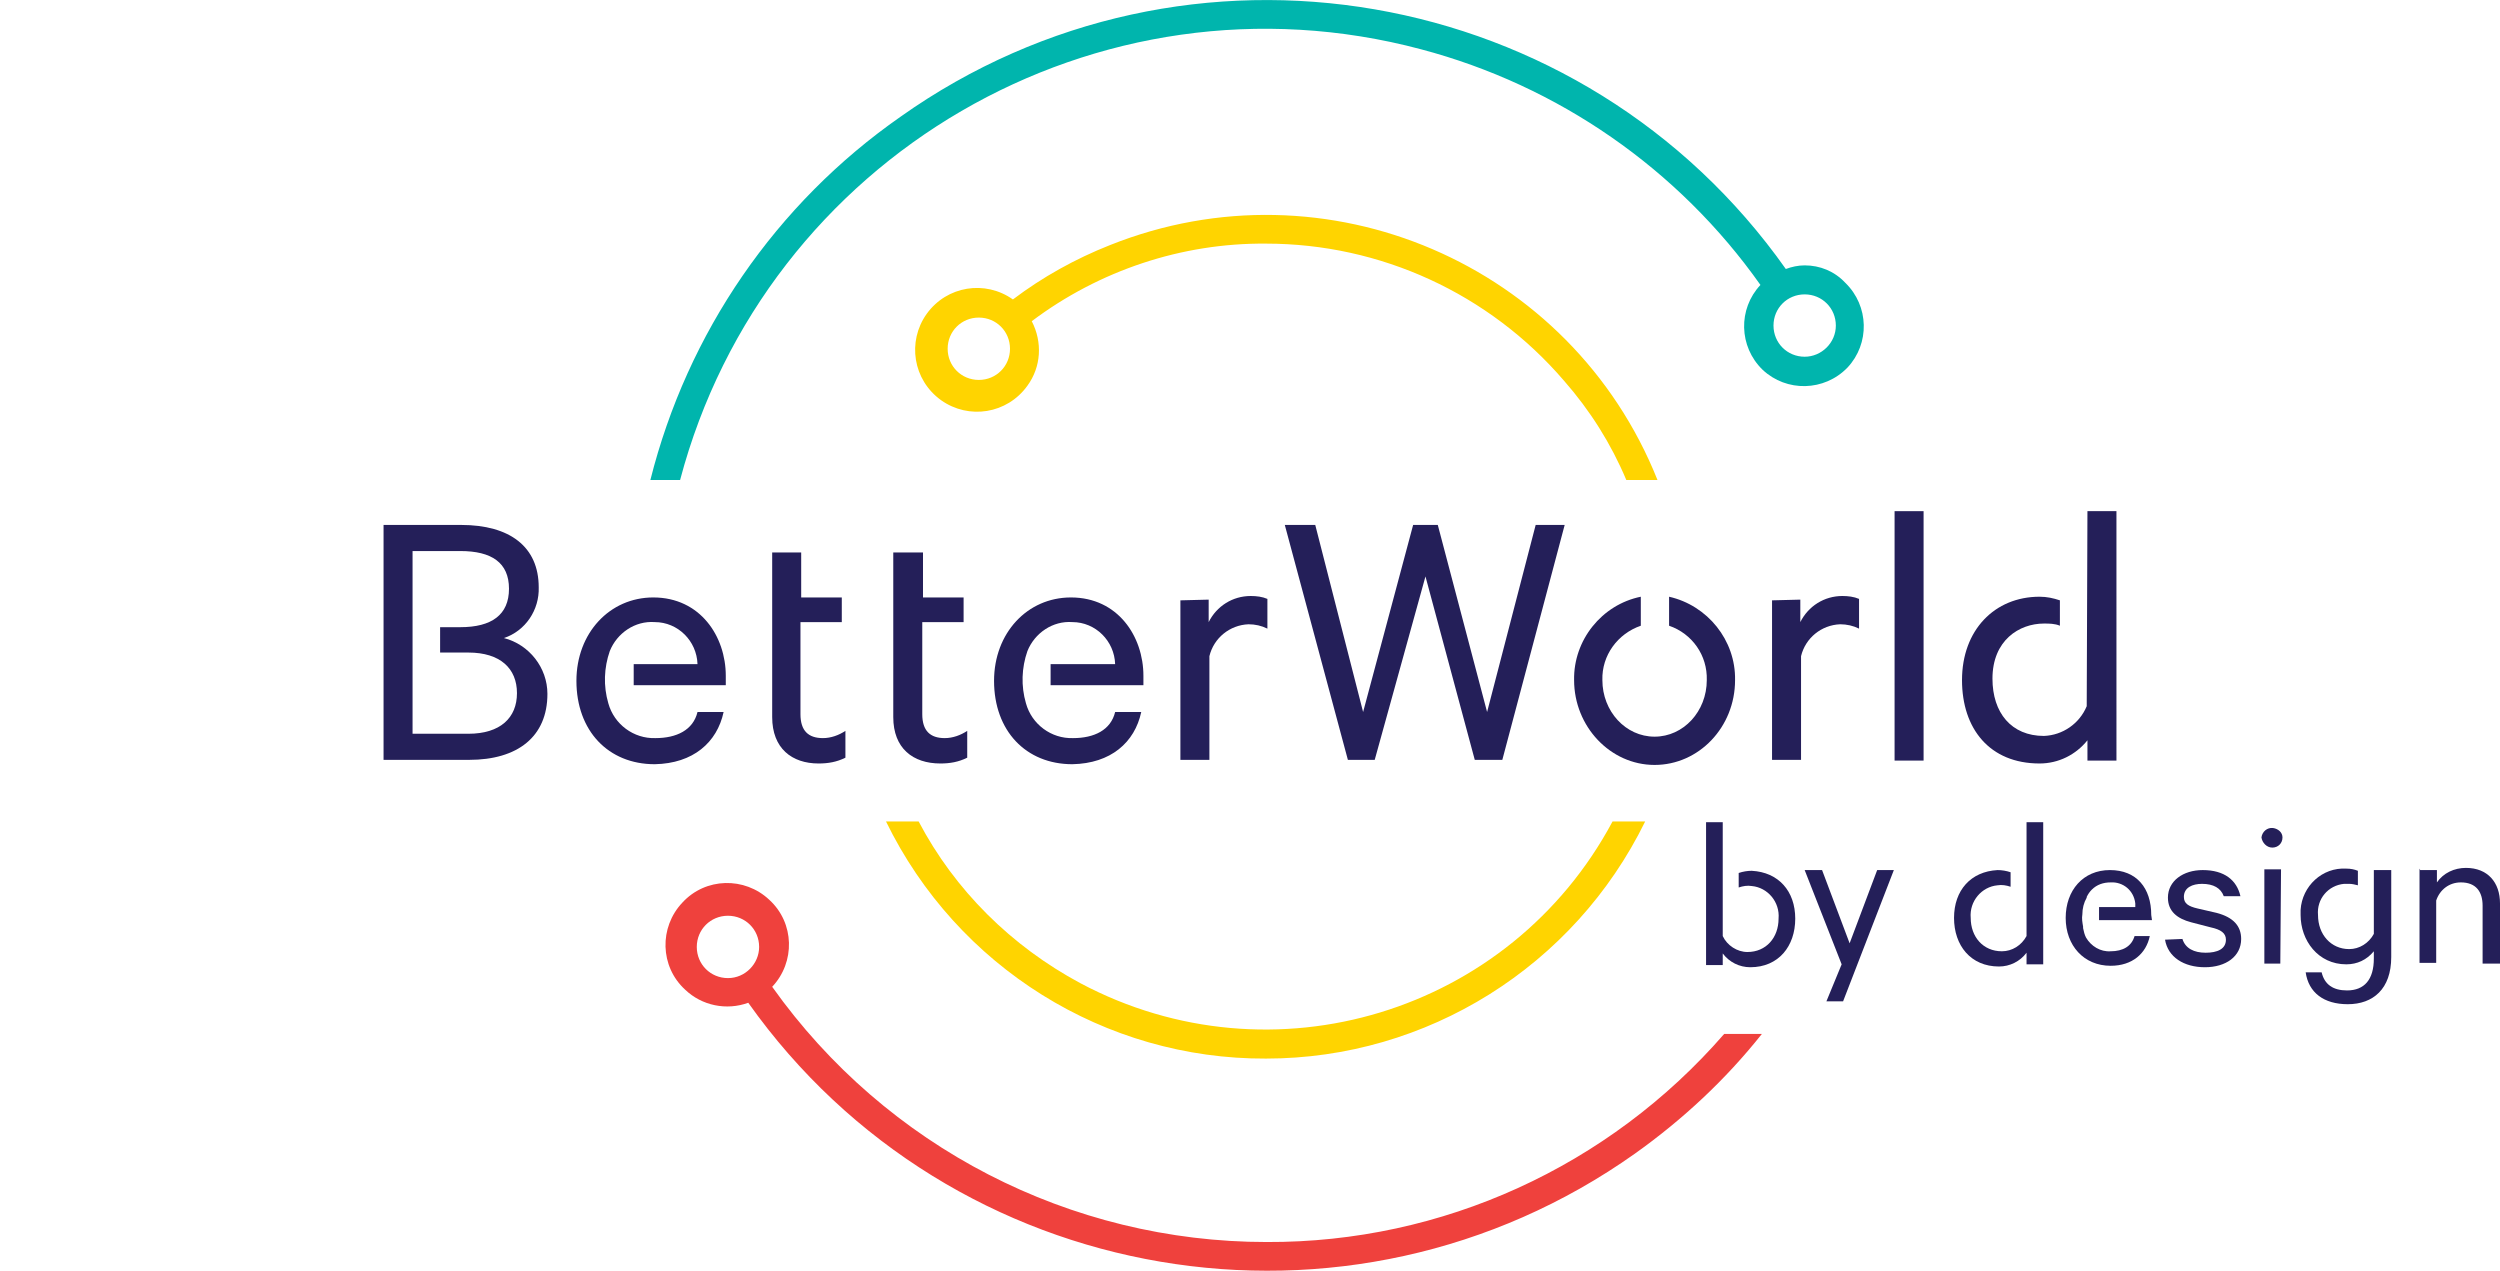 <?xml version="1.0" encoding="utf-8"?>
<!-- Generator: Adobe Illustrator 19.2.0, SVG Export Plug-In . SVG Version: 6.00 Build 0)  -->
<svg version="1.1" id="Layer_1" xmlns="http://www.w3.org/2000/svg" xmlns:xlink="http://www.w3.org/1999/xlink" x="0px" y="0px"
	 viewBox="0 0 344.8 175.3" style="enable-background:new 0 0 344.8 175.3;" xml:space="preserve">
<style type="text/css">
	.st0{fill:#241F59;}
	.st1{fill:#00B5AD;}
	.st2{fill:#FFD400;}
	.st3{fill:#EF413D;}
</style>
<title>color_logos</title>
<path class="st0" d="M106.5,76.2v22.7c0,4.3,2.7,6.4,6.4,6.4c1.3,0,2.5-0.2,3.7-0.8v-3.7c-0.9,0.6-2,1-3.1,1c-2,0-3.1-1-3.1-3.3
	V85.8h5.7v-3.4h-5.6v-6.2L106.5,76.2L106.5,76.2z"/>
<path class="st0" d="M123.2,76.2v22.7c0,4.3,2.7,6.4,6.5,6.4c1.3,0,2.5-0.2,3.7-0.8v-3.7c-0.9,0.6-2,1-3.1,1c-2,0-3.1-1-3.1-3.3
	V85.8h5.7v-3.4h-5.6v-6.2L123.2,76.2L123.2,76.2z"/>
<path class="st0" d="M162.8,82.8v22h4V90.5c0.6-2.5,2.8-4.3,5.4-4.4c0.9,0,1.8,0.2,2.6,0.6v-4.1c-0.7-0.3-1.5-0.4-2.3-0.4
	c-2.5,0-4.7,1.4-5.8,3.6v-3.1L162.8,82.8L162.8,82.8z"/>
<path class="st0" d="M244.4,82.8v22h4V90.5c0.6-2.5,2.8-4.3,5.4-4.4c0.9,0,1.8,0.2,2.6,0.6v-4.1c-0.7-0.3-1.5-0.4-2.3-0.4
	c-2.5,0-4.7,1.4-5.8,3.6v-3.1L244.4,82.8L244.4,82.8z"/>
<polygon class="st0" points="205.1,98.2 198.3,72.4 194.9,72.4 188,98.2 181.4,72.4 177.2,72.4 185.9,104.8 189.6,104.8 196.6,79.5 
	203.4,104.8 207.2,104.8 215.8,72.4 211.8,72.4 "/>
<rect x="261.3" y="70.5" class="st0" width="4" height="34.4"/>
<path class="st0" d="M69.5,88c3-1,4.9-3.9,4.8-7c0-5.6-4-8.6-10.7-8.6H52.9v32.4h11.8c6.7,0,10.8-3.2,10.8-9.1
	C75.5,92.1,73,88.9,69.5,88z M64.6,101.2h-7.7V90l0,0v-3.5l0,0V76h6.6c4.3,0,6.7,1.6,6.7,5.2s-2.4,5.3-6.7,5.3h-2.8V90h3.9
	c4.4,0,6.7,2.2,6.7,5.6S69,101.2,64.6,101.2z"/>
<path class="st0" d="M287.8,97.4c-1,2.4-3.3,4-5.9,4.1c-4.5,0-7.1-3.2-7.1-7.9c0-5.3,3.7-7.6,7.1-7.6c0.7,0,1.5,0,2.2,0.3v-3.5
	c-0.9-0.3-1.8-0.5-2.8-0.5c-6.2,0-10.7,4.6-10.7,11.5c0,6.7,3.8,11.5,10.7,11.5c2.6,0,5-1.2,6.6-3.2v2.8h4V70.5h-4L287.8,97.4z"/>
<path class="st1" d="M248.9,36.6c-0.9,0-1.8,0.2-2.6,0.5c-27.9-39.5-82.6-49-122.1-21C107,28.1,94.8,45.9,89.7,66.2h4.1
	C105.6,21.6,151.4-5.1,196,6.8c18.9,5,35.5,16.5,46.8,32.5c-3.1,3.3-3,8.5,0.3,11.7c3.3,3.1,8.5,3,11.7-0.3c3.1-3.3,3-8.5-0.3-11.7
	C253,37.4,251,36.6,248.9,36.6z M248.9,49.2c-2.4,0-4.3-1.9-4.3-4.3s1.9-4.3,4.3-4.3c2.4,0,4.3,1.9,4.3,4.3S251.2,49.2,248.9,49.2
	L248.9,49.2z"/>
<path class="st2" d="M215.7,52.5c3.6,4.1,6.5,8.7,8.6,13.7h4.3c-11.9-29.8-45.7-44.3-75.5-32.4c-4.8,1.9-9.3,4.4-13.4,7.5
	c-3.8-2.7-9.1-1.9-11.9,2c-2.7,3.8-1.9,9.1,2,11.9c3.8,2.7,9.1,1.9,11.9-2c1.9-2.6,2.1-6,0.6-8.9c9.3-7,20.7-10.8,32.3-10.7
	C190.4,33.6,205.4,40.5,215.7,52.5z M135,52.4c-2.4,0-4.3-1.9-4.3-4.3s1.9-4.3,4.3-4.3c2.4,0,4.3,1.9,4.3,4.3S137.4,52.4,135,52.4
	C135,52.4,135,52.4,135,52.4z"/>
<path class="st3" d="M174.7,171.3c-27.1,0-52.5-13.1-68.2-35.2c3.2-3.4,3.1-8.8-0.4-12c-3.4-3.2-8.8-3.1-12,0.4
	c-3.2,3.4-3.1,8.8,0.4,12c2.3,2.2,5.7,2.9,8.7,1.8c28,39.5,82.8,48.8,122.3,20.8c6.6-4.7,12.5-10.2,17.5-16.5h-5.2
	C221.9,160.9,198.9,171.4,174.7,171.3z M100.4,134.9c-2.4,0-4.3-1.9-4.3-4.3s1.9-4.3,4.3-4.3c2.4,0,4.3,1.9,4.3,4.3
	C104.7,132.9,102.8,134.9,100.4,134.9L100.4,134.9z"/>
<path class="st2" d="M174.6,146c22.2,0,42.5-12.7,52.3-32.7h-4.5c-14.1,26.4-46.9,36.4-73.4,22.3c-9.5-5.1-17.3-12.8-22.3-22.3h-4.5
	C132,133.4,152.4,146.1,174.6,146z"/>
<path class="st0" d="M99.8,98.2h-3.6c-0.6,2.5-2.9,3.6-5.8,3.6c-3,0.1-5.7-1.9-6.5-4.8c-0.7-2.4-0.6-4.9,0.2-7.2
	c1-2.5,3.5-4.2,6.2-4c3.2,0,5.8,2.6,5.9,5.8h-8.8v2.9h12.7v-1.3c0-5.4-3.5-10.8-10-10.8c-6,0-10.6,4.9-10.6,11.5
	c0,6.9,4.4,11.5,10.8,11.5C95.6,105.3,98.9,102.4,99.8,98.2z"/>
<path class="st0" d="M157.4,98.2h-3.6c-0.6,2.5-2.9,3.6-5.8,3.6c-3,0.1-5.7-1.9-6.5-4.8c-0.7-2.4-0.6-4.9,0.2-7.2
	c1-2.5,3.5-4.2,6.2-4c3.2,0,5.8,2.6,5.9,5.8h-8.9v2.9h12.8v-1.3c0-5.4-3.5-10.8-10-10.8c-6,0-10.6,4.9-10.6,11.5
	c0,6.9,4.4,11.5,10.8,11.5C153.2,105.3,156.5,102.4,157.4,98.2z"/>
<path class="st0" d="M230.2,82.3v4c3.2,1.1,5.3,4.1,5.2,7.5c0,4.3-3.2,7.8-7.2,7.8s-7.2-3.5-7.2-7.8c-0.1-3.4,2.1-6.4,5.3-7.5v-4
	c-5.4,1.1-9.3,6-9.2,11.5c0,6.4,5,11.7,11.1,11.7s11.1-5.2,11.1-11.7C239.4,88.3,235.5,83.5,230.2,82.3z"/>
<path class="st0" d="M301,129.5c0.4,1.3,1.6,1.9,3.2,1.9c1.6,0,2.8-0.5,2.8-1.8c0-0.9-0.7-1.4-2.1-1.7l-2.7-0.7
	c-1.9-0.5-3.2-1.5-3.2-3.4c0-2.3,2.1-3.8,4.8-3.8c3,0,4.7,1.4,5.2,3.6h-2.3c-0.4-1.1-1.4-1.7-3-1.7c-1.3,0-2.5,0.5-2.5,1.8
	c0,0.9,0.6,1.3,1.9,1.6l2.6,0.6c2.3,0.6,3.4,1.8,3.4,3.6c0,2.4-2.1,3.9-5,3.9s-5.1-1.4-5.5-3.8L301,129.5L301,129.5z"/>
<path class="st0" d="M313.4,116.9c-0.8,0-1.4-0.7-1.5-1.4c0.1-0.8,0.8-1.4,1.6-1.3c0.7,0.1,1.3,0.6,1.3,1.3
	C314.8,116.3,314.2,116.9,313.4,116.9z M314.5,132.9h-2.2v-13h2.3L314.5,132.9L314.5,132.9z"/>
<path class="st0" d="M333.8,120h2.3v1.7c0.9-1.3,2.4-2,4-2c3,0,4.7,2,4.7,4.9v8.3h-2.4v-8c0-1.9-0.9-3.2-3-3.2c-1.6,0-2.9,1-3.4,2.5
	v8.6h-2.3v-13L333.8,120z"/>
<path class="st0" d="M327.4,120v4.6l0,0v4.2c-0.7,1.3-2,2.1-3.4,2.1c-2.5,0-4.3-2-4.3-4.7c-0.2-2.2,1.4-4.1,3.6-4.3
	c0.2,0,0.4,0,0.7,0c0.4,0,0.8,0.1,1.2,0.2v-2c-0.5-0.2-1-0.3-1.6-0.3c-3.3-0.2-6.1,2.4-6.3,5.7c0,0.2,0,0.5,0,0.7
	c0,3.5,2.4,6.8,6.3,6.8c1.5,0,2.8-0.6,3.8-1.8v1c0,2.9-1.3,4.4-3.7,4.4c-1.9,0-3.1-0.8-3.5-2.5h-2.2c0.4,2.8,2.5,4.4,5.8,4.4
	c3.5,0,6-2.1,6-6.5V120H327.4z"/>
<path class="st0" d="M296.7,126.2c0-3.7-2-6.2-5.7-6.2c-3.7,0-6.1,2.8-6.1,6.6c0,3.8,2.5,6.6,6.2,6.6c3,0,4.9-1.7,5.4-4.1h-2.1
	c-0.4,1.4-1.6,2.1-3.3,2.1c-1.4,0.1-2.7-0.7-3.4-1.9l0,0c-0.2-0.4-0.3-0.8-0.4-1.3c0-0.1,0-0.1,0-0.2c-0.1-0.6-0.2-1.1-0.1-1.7
	c0-0.8,0.2-1.6,0.6-2.3v-0.1c0.2-0.4,0.4-0.7,0.7-1l0,0c0.7-0.7,1.6-1,2.6-1c1.7-0.1,3.2,1.1,3.4,2.9c0,0.2,0,0.3,0,0.5h-5v1.8h7.3
	L296.7,126.2L296.7,126.2z"/>
<path class="st0" d="M279.5,113.3v7.9l0,0v7.9c-0.7,1.3-2,2.1-3.4,2.1c-2.6,0-4.3-2-4.3-4.6c-0.2-2.3,1.5-4.3,3.7-4.5
	c0.6-0.1,1.2,0,1.8,0.2v-2c-0.6-0.2-1.2-0.3-1.8-0.3c-3.7,0.2-6,2.8-6,6.6c0,3.8,2.3,6.7,6.2,6.7c1.5,0,2.9-0.7,3.8-1.9v1.6h2.3
	v-19.6H279.5L279.5,113.3z"/>
<polygon class="st0" points="258.9,120 255.1,130.1 251.3,120 248.9,120 254,133 251.9,138.1 254.2,138.1 261.2,120 "/>
<path class="st0" d="M237.6,113.3v7.9l0,0v7.9c0.6,1.3,2,2.2,3.4,2.2c2.6,0,4.3-2,4.3-4.6c0.2-2.3-1.5-4.3-3.7-4.5
	c-0.6-0.1-1.2,0-1.8,0.2v-2c0.6-0.2,1.2-0.3,1.8-0.3c3.7,0.2,6,2.8,6,6.6c0,3.8-2.3,6.7-6.2,6.7c-1.5,0-2.9-0.7-3.8-1.9v1.6h-2.3
	v-19.7H237.6L237.6,113.3z"/>
</svg>
